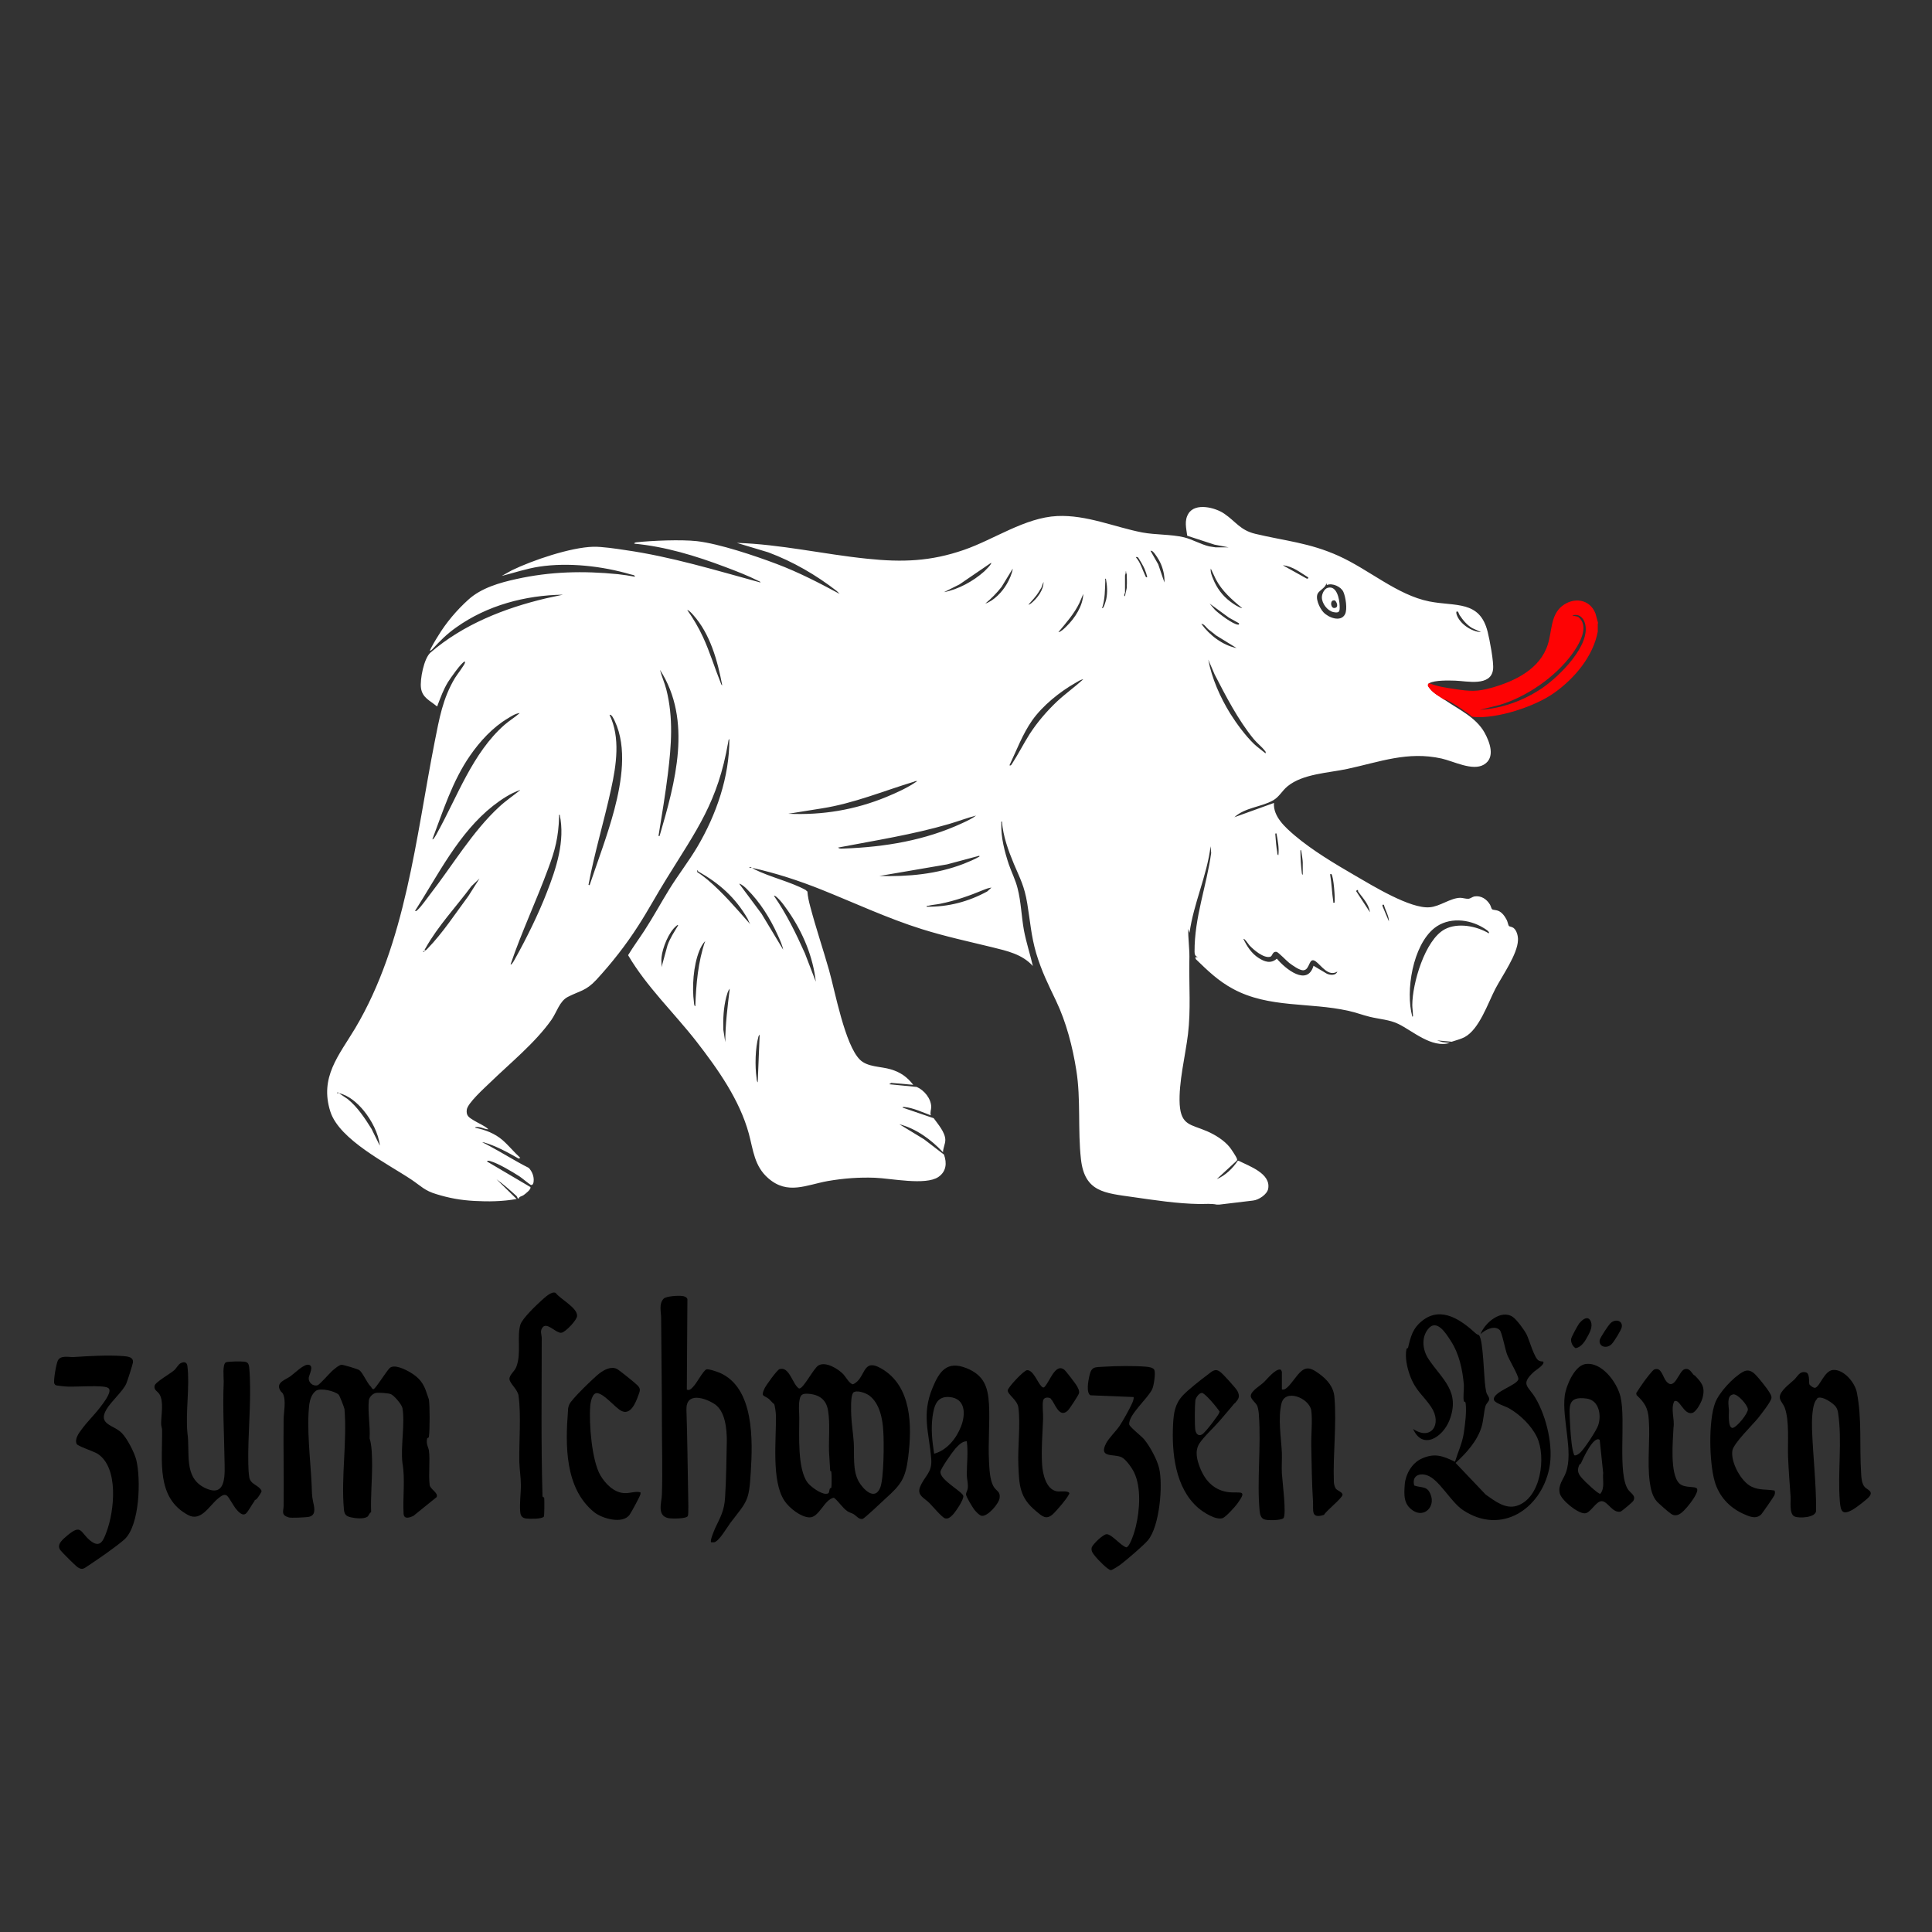 <svg xmlns="http://www.w3.org/2000/svg" viewBox="0 0 100 100" fill="ffffff" aria-hidden="true" focusable="false">
  <rect x="0" y="0" width="100" height="100" fill="#333333" stroke="none"/>
  <path d="M76.56,69.13c.21.21.25,2.2.32,2.64.02.1.03.23.06.32.03.11.16.23.14.35-.01.09-.15.21-.19.33-.09.32-.1.72-.2,1.07-.22.74-.79,1.37-1.35,1.88l1.56,1.64c.46.32,1.01.77,1.61.58,1.25-.39,1.53-2.54,1.04-3.56-.29-.6-.87-1.16-1.45-1.49-.17-.1-.76-.27-.78-.45-.04-.41,1.24-.75,1.27-1.06.02-.17-.49-1.01-.59-1.29s-.26-1.12-.37-1.24c-.26-.28-.78-.02-1,.21.21-.58,1.07-1.32,1.68-.89.2.14.6.68.71.91.14.28.39,1.21.62,1.34.07.04.15.05.23.05.13.14-.38.45-.47.53-.73.67-.3.73.08,1.37.57.97.94,2.52.71,3.63-.43,2.11-2.49,3.48-4.47,2.16-.63-.42-1.24-1.6-1.86-1.8-.42-.14-.79.05-.66.53.39.14.67,0,.85.47.25.63-.33,1.21-.91.83-.5-.33-.47-.81-.43-1.36.04-.51.36-1.09.85-1.32.68-.32,1.11-.16,1.75.15.16-.52.38-.97.46-1.51.06-.42.15-1.08.09-1.53-.01-.08-.08-.06-.09-.09-.05-.2.01-.6,0-.84-.07-.81-.24-1.61-.68-2.29-.24-.37-.73-1.18-1.18-.6-.36.46-.27,1.1.04,1.56.71,1.05,1.65,1.67,1.07,3.16-.34.86-1.38,1.56-1.88.44.94.64,1.52-.26.94-1.13-.43-.64-.81-.83-1.11-1.66-.14-.39-.26-.93-.17-1.35,0-.03.07-.03.08-.06.14-.59.24-1.01.75-1.41.99-.77,2.03,0,2.77.68.06.05.14.06.18.1Z"/>
  <path d="M19.2,71.77s.07.16.14.13c.13-.06.66-.93.83-1.09.24-.22.82.08,1.06.22.47.28.7.57.86,1.09.02.07.11.3.11.32.05.34.05,1.57,0,1.92-.01.08-.08.06-.09.09-.07.28.07.48.09.63.07.53-.03,1.23.04,1.79.04.22.46.4.36.62l-1.2.97c-.19.09-.49.2-.51-.11-.05-.86.09-1.77-.06-2.63-.1-.85.14-2.03,0-2.84-.03-.18-.44-.66-.6-.72-.11-.05-.64-.09-.77-.06-.18.03-.35.22-.37.39-.06.64.08,1.31.04,1.96.12.35.13.98.13,1.4,0,.81-.08,1.61-.05,2.42-.11.05-.11.18-.2.24-.18.12-.62.08-.83.03-.27-.06-.36-.15-.38-.43-.15-1.66.17-3.5.03-5.18-.02-.1-.25-.69-.3-.74-.19-.19-.95-.37-1.18-.2-.21.16-.3.43-.34.69-.15,1.23.06,2.89.12,4.16.02.39,0,.54.08.91.08.34.15.72-.28.77-.17.02-.86.06-.99.02-.4-.12-.27-.31-.26-.59.02-1.49-.02-2.98,0-4.47,0-.37.14-.97-.03-1.33-.04-.08-.12-.12-.15-.19-.24-.41.3-.55.54-.73.22-.16.69-.64.94-.59.29.06.01.53,0,.68-.02.24.22.45.46.38.1-.03.61-.61.75-.74.1-.09.37-.32.49-.32.1,0,.84.22.92.28.17.12.38.63.58.84Z"/>
  <path d="M40.04,72.66s-.2-.21-.24-.25c-.27-.21-.44-.1-.22-.56.07-.15.65-.95.76-.98.52-.18.68.8,1.02,1,.23.02.75-1.06,1.01-1.2.38-.21,1.01.18,1.28.46.12.13.33.51.5.52.68-.29.45-1.4,1.46-.82,1.59.91,1.6,2.97,1.4,4.58-.14,1.12-.37,1.43-1.17,2.15-.17.15-1.09,1.04-1.2,1.06-.19.03-.31-.16-.46-.25-.1-.06-.22-.08-.32-.15-.26-.18-.46-.52-.7-.7-.5.09-.76,1.04-1.27,1.02-.45-.02-1.03-.48-1.28-.85-.7-1.03-.42-3.21-.45-4.44,0-.13-.05-.51-.1-.6ZM44.16,72.1c-.14.13-.11.93-.1,1.16.02.46.1.94.13,1.4.04.66-.07,1.44.26,2.03.23.4.83,1.01,1.11.31.19-.47.2-2.32.16-2.9-.03-.63-.18-1.46-.73-1.87-.18-.13-.66-.31-.84-.14ZM42.97,76.12s-.05-.85-.06-.99c-.02-.69.06-1.45-.05-2.12-.09-.58-.48-.84-1.05-.87-.25-.01-.37.03-.42.29-.07.34-.02.64-.02.96,0,.89-.1,2.64.43,3.35.17.22.67.58.95.58.21,0,.15-.14.2-.26.01-.04.07-.03.08-.06.02-.1.02-.68,0-.8,0-.08-.07-.06-.07-.07Z"/>
  <path d="M35.54,71.92c.15.09.28-.08.38-.19.16-.18.48-.78.64-.85.1-.04.56.12.68.17,1.81.77,1.72,3.52,1.62,5.14-.09,1.53-.18,1.49-1.06,2.64-.17.23-.59.96-.84,1-.05,0-.1,0-.15,0-.08-.08.16-.62.21-.74.27-.57.47-.9.51-1.58.06-.94.07-1.99.09-2.93,0-.62-.08-1.55-.64-1.91-.51-.33-1.48-.63-1.45.3.05,1.48.06,2.98.09,4.46,0,.18.03.94-.02,1.04-.08.15-.83.14-1,.11-.62-.13-.35-.81-.34-1.23.04-1.23,0-2.51,0-3.75,0-1.79-.03-3.6-.04-5.4,0-.29-.13-.71.13-.98.12-.13.76-.17.96-.14.1.01.23.05.27.16l-.03,4.68Z"/>
  <path d="M13.18,77.68c-.12.16-.32.53-.44.65-.19.18-.43-.11-.55-.26s-.34-.58-.45-.66c-.15-.11-.33.06-.45.15-.44.35-.88,1.22-1.55.86-1.67-.89-1.33-2.81-1.35-4.39,0-.11-.05-.22-.05-.34,0-.46.15-1.15-.09-1.53-.1-.16-.29-.2-.25-.43.03-.19.82-.63,1.02-.81.12-.11.21-.31.35-.37.17-.08.31-.04.33.16.13,1.04-.1,2.37,0,3.45.15,1.02-.22,2.32.92,2.86s1.01-.77,1-1.51c-.02-1.36-.1-2.61-.04-3.99,0-.23-.07-.88.1-1,.08-.06.84-.06.98-.04.19.03.22.14.24.31.12,1.33-.03,2.98-.05,4.34,0,.41-.01.92.05,1.32s.49.4.64.72c0,.07-.18.33-.24.4-.04.05-.11.07-.13.1Z"/>
  <path d="M4.23,73.98c.28-.39.65-.74.94-1.12.15-.2.56-.71.49-.94-.01-.04-.04-.07-.08-.09-.26-.15-1.66-.04-2.07-.06-.1,0-.58-.05-.62-.07-.04-.02-.06-.06-.08-.09-.05-.16.1-1.04.19-1.2.15-.27.54-.16.81-.17.79-.05,1.77-.11,2.56-.05.23.02.55.04.51.34-.02.12-.29.97-.35,1.1-.18.39-.78.91-1.02,1.32-.47.79.38.8.79,1.22.28.28.65,1,.75,1.38.25.99.19,3.42-.62,4.14-.45.39-1.36,1.02-1.88,1.36-.2.13-.29.23-.53.07-.13-.09-.8-.76-.9-.89-.21-.29.14-.56.36-.75.75-.63.67-.16,1.19.26s.68,0,.85-.47c.4-1.07.64-3.32-.48-4.03-.2-.12-1.02-.39-1.07-.5-.12-.25.11-.56.25-.75Z"/>
  <path d="M94.06,72.4c-.29.24-.28,1.23-.27,1.58.05,1.4.22,2.8.21,4.2.02.38-.9.42-1.12.31-.28-.14-.18-.76-.2-1.03-.05-.68-.1-1.36-.13-2.04-.03-.75.08-1.85-.17-2.55-.07-.2-.26-.37-.26-.55,0-.33.53-.7.75-.91.18-.17.27-.45.59-.38.22.04.16.46.19.61,0,.04.21.22.31.19.24-.07.47-.88.91-.92.56-.05,1.14.65,1.24,1.16.27,1.37.13,2.78.22,4.16.01.23.03.57.19.74.13.14.47.22.22.51-.13.15-.68.57-.86.67-.51.28-.61.09-.65-.44-.12-1.47.13-3.12-.09-4.58-.01-.1-.05-.2-.1-.29-.12-.2-.77-.64-.99-.46Z"/>
  <path d="M66.35,71.92c.08.01.13,0,.19-.04.25-.15.57-.72.83-.92.32-.26.59-.08.89.13.42.3.77.69.81,1.23.12,1.39-.08,2.97-.03,4.37,0,.11.04.27.1.36.07.1.36.19.35.32-.02.18-.84.82-.96,1.04-.7.22-.54-.24-.57-.7-.06-.95-.07-1.94-.09-2.89-.01-.54.07-1.32,0-1.82-.11-.64-1.35-1.14-1.54-.36s-.02,1.75.02,2.56c.01.35-.02.71,0,1.07s.25,2.13.08,2.31c-.12.12-.84.13-1,.06-.17-.07-.21-.25-.23-.41-.15-1.56.08-3.38-.04-4.98,0-.12-.04-.37-.08-.47-.07-.18-.35-.35-.34-.54.02-.25.49-.52.67-.69s.61-.72.87-.66c.02,0,.07.1.07.11v.91Z"/>
  <path d="M50.03,74.6c-.24,0-.43.22-.58.38-.15.17-.74,1-.77,1.19-.06.42,1.14,1.03,1.18,1.26.03.2-.4.82-.55.98-.11.11-.23.22-.39.18-.15-.03-.66-.64-.82-.8-.25-.25-.65-.39-.48-.82.23-.58.64-.73.58-1.46-.11-1.37-.51-2.29.07-3.68.35-.85.74-1.41,1.74-1.02.91.36,1.13.96,1.18,1.88s-.05,1.97,0,2.94c.02.39.04.96.23,1.3.15.26.37.26.32.61-.04.29-.6.94-.91.92-.12,0-.32-.22-.4-.32-.09-.12-.44-.69-.43-.8,0-.08.07-.17.09-.3.03-.24-.04-.46-.05-.68,0-.59.08-1.18,0-1.77ZM48.36,75.24c.66-.18,1.14-.79,1.38-1.4s.26-1.46-.6-1.53c-.66-.05-.79.46-.87,1-.09.66-.02,1.28.08,1.93Z"/>
  <path d="M57.94,73.82c.2-.31.51-.86.66-1.19.03-.07.11-.27.07-.32l-2.23-.09c-.23-.13-.11-.75-.06-.98.11-.52.27-.47.77-.5.61-.04,1.58-.05,2.17,0,.13.01.37.04.43.17.07.17-.03.82-.11.99-.22.48-1.25,1.34-1.19,1.83.02.13.63.6.77.77.3.36.68,1.06.78,1.51.2.88.02,2.99-.58,3.71-.21.26-1.13,1.04-1.42,1.26-.08.06-.43.29-.5.29-.15,0-.68-.55-.79-.69s-.26-.29-.2-.49c.06-.17.59-.68.77-.68.27,0,.73.6,1.02.68.2-.04.45-.89.49-1.08.2-.82.29-2.02-.09-2.8-.11-.23-.43-.69-.66-.79-.4-.18-1.19.06-.79-.71.13-.26.5-.62.68-.88Z"/>
  <path d="M82.02,70.61c.87-.17,1.69.95,1.86,1.7.28,1.21-.17,3.97.39,4.79.13.19.44.32.26.6-.04.06-.6.53-.65.54-.42.09-.66-.53-.97-.54s-.58.63-.89.63c-.37,0-1.22-.69-1.29-1.05-.09-.43.19-.7.32-1.06.4-1.08-.21-2.77-.06-3.97.06-.5.49-1.53,1.04-1.64ZM81.8,75.18c.22-.21.82-1.12.92-1.4.18-.52.05-1.3-.59-1.39-1.01-.14-.9.4-.87,1.21.02.39.06,1.06.14,1.44.02.1.05.19.08.28.08.05.26-.08.32-.14ZM82.79,74.52c-.32-.21-.87,1.02-.96,1.22-.02.05-.08.05-.09.09-.14.32-.03.49.17.71.11.13.8.79.92.78.25-.3.11-.73.15-1.08l-.18-1.72Z"/>
  <path d="M28.09,68.7c-.16.19-.05.38-.05.56,0,2.72-.04,5.44.04,8.17,0,.08.08.04.09.12.01.11.01.91-.02.95-.1.13-.73.12-.9.1-.2-.02-.3-.12-.32-.32-.05-.45.04-1,.03-1.45,0-.36-.07-.79-.08-1.15-.02-1.08.1-2.4-.04-3.44-.04-.31-.45-.63-.47-.85s.26-.4.35-.63c.28-.7.02-1.59.22-2.21.1-.31.83-1.01,1.1-1.25.17-.15.51-.48.72-.38.24.32,1.13.77,1.11,1.19,0,.21-.59.83-.8.87-.08.01-.1,0-.17-.03-.23-.08-.61-.49-.81-.25Z"/>
  <path d="M31.08,76.37c.25.42.68.87,1.2.91.32.03.59-.11.87-.04.01.03,0,.06,0,.1-.02.1-.47.94-.56,1.06-.36.51-1.44.2-1.85-.14-1.51-1.24-1.48-3.46-1.34-5.25,0-.13.02-.2.07-.32.1-.26,1.28-1.39,1.55-1.6.25-.19.61-.39.92-.23.14.08.91.7,1.04.83.21.2.14.31.05.56-.13.36-.4,1.03-.88.77-.33-.18-.84-.84-1.22-.91-.28-.05-.37.49-.38.68-.07.88.08,2.82.53,3.58Z"/>
  <path d="M87.71,71.18c.35.37.56.58.42,1.15-.05.22-.32.76-.56.81-.43.08-.64-.77-.91-.61-.2.4.03.92-.04,1.36-.03.67-.2,2.4.3,2.89.28.27.84.12.92.28.09.19-.37.78-.51.94-.21.24-.5.58-.83.36-.13-.08-.62-.52-.73-.63-.25-.28-.33-.66-.38-1.03-.14-1.05.03-2.18-.05-3.23-.04-.6-.21-.86-.63-1.26l-.02-.1c.13-.21.27-.41.41-.61.08-.11.44-.59.53-.62.37-.13.42.38.62.62.43.51.64-.53.94-.63.26-.08.35.17.5.32Z"/>
  <path d="M54.4,72.4c-.12-.1-.38-.09-.41.1-.05.24.01.66,0,.94-.03.78-.1,1.6-.05,2.38.03.46.2,1.27.76,1.37.15.03.65-.06.65.12-.1.19-.25.38-.38.54-.1.12-.36.42-.47.52-.35.32-.56.11-.87-.15-.86-.7-.88-1.35-.92-2.4-.04-.91.12-2.11,0-2.97-.05-.39-.57-.68-.55-.89.02-.16.83-1.03,1-1.04.32-.02.55.65.74.83.04.04.07.08.14.06.28-.24.57-1.29,1.05-.91.08.06.55.68.62.79.07.12.17.28.14.42-.02.1-.5.83-.59.91-.45.42-.68-.45-.86-.6Z"/>
  <path d="M91.13,78.41c-.27.24-.62.07-.91-.06-.72-.33-1.25-.91-1.47-1.68-.28-.97-.33-3.13.03-4.07.21-.54.93-1.31,1.43-1.59.26-.15.47-.05.66.15.17.17.59.7.71.9.05.09.12.18.11.3-.02.19-.55.86-.7,1.05-.29.35-1.25,1.29-1.32,1.66-.11.59.45,1.64,1.01,1.89.39.18.77.12,1.17.19.04.09.02.17-.01.25-.03.07-.65.97-.71,1.02ZM89.69,72.18c-.33.06-.21.6-.2.82,0,.18-.06.91.19.91.24-.05.79-.75.79-.96s-.53-.82-.77-.78Z"/>
  <path d="M63.9,72.63c-.24.3-.52.61-.77.91-.3.35-.84.84-1.06,1.19-.24.4-.11.85.05,1.26.28.69.75,1.17,1.52,1.25.57.05.94-.15.41.58-.12.17-.6.7-.77.76-.36.11-.99-.3-1.26-.53-1.2-1.04-1.38-2.87-1.3-4.36.03-.56.1-1.03.5-1.46.27-.29.94-.82,1.28-1.07.23-.17.39-.36.66-.15.14.1.82.85.89.99.15.3.06.41-.14.64ZM62.2,72.1c-.15.01-.31.25-.33.39-.03.29-.04,1.25,0,1.53.04.24.22.36.42.17.16-.15.48-.56.61-.75.09-.12.18-.23.23-.37-.12-.19-.77-1-.95-.98Z"/>
  <path d="M81.75,68.49c.15-.19.45-.43.59-.09.11.26-.05.56-.17.78-.13.25-.33.56-.62.6-.15-.09-.25-.3-.23-.47.02-.13.34-.7.43-.83Z"/>
  <path d="M83.42,69.57c-.26.26-.68.14-.62-.21.02-.12.46-.79.57-.88.24-.23.64-.13.57.22-.03.15-.4.75-.52.87Z"/>
  <path fill="#ffffff" d="M22.24,33.71c.02-.12.35-.66.44-.8.41-.68.97-1.34,1.56-1.87.67-.61,1.62-.88,2.49-1.07,1.76-.39,3.46-.43,5.26-.25.29.03.59.08.87.13.02-.09-.16-.1-.22-.12-1.46-.43-3.22-.63-4.73-.4-.66.1-1.3.32-1.94.48l.52-.29c1.07-.52,3.04-1.19,4.22-1.22.45-.01,1.18.1,1.64.17,2.39.34,4.7,1.05,7.01,1.68,0-.05-.06-.06-.1-.08-.53-.27-1.18-.52-1.74-.73-1.51-.57-3.08-1.05-4.69-1.2.01-.06.06-.06.11-.07.82-.09,2.32-.15,3.13-.06,1.15.13,3.02.76,4.13,1.18,1.14.43,2.2.98,3.26,1.55l-.15-.15c-1.07-.83-2.26-1.52-3.54-2l-1.63-.49c2.27.07,4.49.59,6.75.82,1.82.19,3.28.14,5.01-.46,1.56-.54,3.15-1.67,4.82-1.75,1.52-.07,2.96.57,4.4.85.7.13,1.48.09,2.16.25.42.1.88.37,1.31.47l.32.05h.68l-.73-.14-1.41-.46c-.05-.39-.16-.78.06-1.14.35-.59,1.4-.32,1.86,0,.6.41.82.85,1.6,1.04,1.55.37,2.8.46,4.31,1.14,1.58.71,3.04,2.03,4.7,2.36,1.36.27,2.61-.07,3.02,1.57.1.39.33,1.59.28,1.95-.11.9-1.36.6-1.96.58-.34-.01-1.05-.03-1.34.13-.14.08-.03.2.05.3.19.23.5.4.74.56.74.51,1.62.9,2.07,1.7.27.49.58,1.3-.04,1.66-.59.34-1.56-.18-2.19-.32-1.76-.39-3.2.18-4.88.54-.98.21-2.3.25-3.09.9-.29.24-.42.54-.75.73-.63.35-1.44.36-2,.87l2.05-.74c-.05.7.58,1.26,1.07,1.68.92.78,2.08,1.47,3.13,2.08.9.52,2.86,1.73,3.86,1.64.53-.04,1.07-.48,1.58-.49.12,0,.31.06.42.05.09,0,.21-.1.31-.12.35-.06.64.14.81.42.04.06.07.22.12.25.05.03.2.03.3.07.21.08.35.29.45.48.04.08.08.27.11.31.03.03.16.04.24.1.17.13.24.43.23.63-.02.73-.82,1.85-1.17,2.52-.39.75-.83,2.09-1.59,2.5-.21.11-.44.16-.67.24l-.76-.07.29.09.37.04c-.93.29-1.92-.62-2.66-.98-.44-.22-.99-.25-1.48-.37-.37-.09-.73-.23-1.11-.31-2-.45-4.1-.13-5.96-1.13-.78-.42-1.32-.95-1.94-1.55l-.02-.1h.13c-.14-.05-.17-.14-.17-.28-.01-1.78.62-3.38.86-5.11l-.03-.35c-.19,1.53-.88,2.96-1.09,4.48l-.07-.2c0,.23.01.47.03.71.03.4.04.6.03.99-.02,1.28.08,2.47-.07,3.75-.14,1.14-.49,2.5-.43,3.63.07,1.1.58,1.03,1.41,1.39.42.18.89.47,1.18.83.08.1.34.49.37.59.02.05.02.08-.02.12l-1.02.94c.44-.18.83-.56,1.09-.95h.04c.55.28,1.68.66,1.53,1.45-.05.29-.49.58-.78.61l-1.75.21h-.13c-.28-.06-.6-.03-.89-.03-1.18-.02-2.32-.2-3.45-.36-1.45-.21-2.5-.25-2.69-1.96-.17-1.5,0-3.12-.24-4.6-.19-1.21-.52-2.49-1.05-3.6-.42-.88-.74-1.51-1.03-2.47-.26-.89-.31-1.67-.46-2.57s-.36-1.26-.69-2.04c-.29-.7-.56-1.43-.62-2.2-.06,0-.03.07-.03.11-.03.7.17,1.46.39,2.12.14.4.35.82.45,1.23.18.69.2,1.47.33,2.18.12.63.32,1.23.46,1.84-.55-.61-1.33-.78-2.1-.97-1.23-.3-2.44-.56-3.65-.94-1.73-.54-3.49-1.36-5.16-2.03-1.17-.47-2.39-.87-3.62-1.14l.13.08c.8.4,1.86.64,2.63,1.06.04.02.06.07.1.08.02.27.08.53.15.79.29,1.1.66,2.19.97,3.28s.82,3.87,1.6,4.64c.4.39,1.07.34,1.6.5.5.15.84.39,1.16.8l-1.14-.1-.11.07,1.43.14c.39.17.74.6.75,1.03,0,.15-.07.29-.02.44-.41-.15-.92-.39-1.35-.43-.04,0-.12-.02-.11.03l1.61.55c.22.31.59.72.6,1.12,0,.21-.12.43-.12.64-.61-.65-1.38-1.22-2.26-1.45l1.28.78,1.03.79c.16.44.12.88-.29,1.16-.66.45-2.46.07-3.29.04s-1.62.03-2.43.17c-1.12.2-2.08.73-3.08-.14-.73-.63-.78-1.46-1.01-2.31-.48-1.76-1.61-3.35-2.71-4.77-1.17-1.5-2.57-2.82-3.54-4.47.26-.43.57-.85.85-1.28.46-.71.86-1.45,1.3-2.16s.99-1.42,1.43-2.16c.98-1.66,1.67-3.63,1.66-5.58-.05,0-.05.12-.06.16-.54,3.1-1.61,4.5-3.19,7.06-.5.8-.95,1.64-1.46,2.43-.64,1-1.37,1.93-2.17,2.8-.55.59-.84.56-1.48.89-.43.22-.57.79-.85,1.19-.85,1.2-2.13,2.23-3.18,3.25-.28.27-1.16,1.06-1.2,1.4-.04.32.12.4.36.55s.54.26.76.46c-.16.01-.32-.09-.48-.11-.04,0-.2-.03-.21.03.53.11,1.01.29,1.42.64.32.28.61.64.92.92l-.08.04c-.58-.33-1.16-.65-1.8-.84l-.1.02c.11,0,.2.07.3.12.72.38,1.4.82,2.12,1.18.17.18.28.45.25.7,0,.07-.04.21-.14.18-.04,0-.48-.37-.59-.44-.39-.25-1.09-.67-1.51-.79-.04-.01-.16-.05-.17.02l2.24,1.32c.07.11-.27.36-.35.42s-.24.07-.24.17h-.06s-.03-.08-.06-.12c-.33-.3-.68-.61-1.04-.87l1.04,1.02c-.72.13-1.47.14-2.19.1s-1.31-.15-1.96-.35c-.61-.18-.8-.42-1.29-.75-1.24-.83-3.73-2.06-4.2-3.52-.57-1.78.44-2.91,1.28-4.31,2.63-4.42,3.14-9.87,4.12-14.84.24-1.2.41-2.23,1.05-3.3.09-.15.51-.69.52-.8,0-.02,0-.05-.02-.05-.17.05-.74.87-.86,1.06-.25.41-.37.77-.54,1.2-.01.03.02.06-.05.05-.34-.29-.74-.43-.81-.94-.06-.44.15-1.53.49-1.83,1.68-1.45,3.82-2.3,5.98-2.81l.88-.19c-1.95.03-3.92.55-5.52,1.69-.5.35-.83.69-1.24,1.13-.04.04-.07.08-.13.08ZM60.27,30.15c.02-.35-.07-.73-.22-1.04-.06-.13-.27-.47-.37-.55-.04-.04-.07-.06-.13-.05l.4.7.32.94ZM58.88,28.84s-.09-.02-.09,0c.24.27.34.65.49.96.02.05.03.09.1.08-.03-.15-.08-.3-.14-.44-.04-.1-.3-.57-.36-.61ZM51.3,29.13l-1.64,1.12-.8.4c.74-.14,1.52-.57,2.08-1.07.05-.05.41-.39.36-.45ZM67.72,29.89c-.41-.25-.82-.59-1.32-.63l1.24.69h.06s.02-.06.02-.06ZM51,31.24c.44-.14.88-.61,1.11-1.01.13-.22.28-.55.31-.8l-.58.95c-.25.32-.53.6-.84.86ZM64.29,31.47c-.53-.43-1.04-.88-1.36-1.49l-.26-.55c-.03.16.05.37.12.53.18.46.48.87.88,1.17.17.13.42.3.62.35ZM58.32,30.36c.02-.2,0-.43,0-.63,0-.02-.05-.1-.03-.15h-.03c.03.07-.03.18-.03.21v.89s-.09.17,0,.18c.02-.16.09-.36.1-.51ZM57.04,31.47c.08.09.21-.42.22-.46.07-.36.05-.7-.02-1.06-.06,0-.03.07-.03.11-.02.48-.01.93-.16,1.4ZM53.21,31.3c.07,0,.12-.04.17-.08.3-.24.65-.7.63-1.1l-.11.3c-.05.07-.09.15-.14.23-.15.24-.36.45-.54.66ZM68.68,30.28l-.03-.1c-.01.2-.29.34-.41.49-.21.25.07.82.26,1.02.26.28.9.53,1.12.1.13-.26.03-.9-.09-1.16s-.56-.47-.85-.35ZM54.79,32.72c.13-.02.31-.2.41-.3.44-.43.85-1.06.87-1.68l-.2.47c-.27.56-.69,1.03-1.08,1.5ZM64.13,32.26l-.52-.29-1-.73s.24.29.28.33c.21.2.93.75,1.19.76.07,0,.05,0,.05-.07ZM37.38,35.46c-.24-1.26-.62-2.65-1.5-3.63-.08-.09-.2-.23-.31-.26.31.44.59.91.82,1.41.35.76.59,1.56.9,2.33.02.04.04.15.09.16ZM75.47,31.67c-.12-.08-.1.07-.07.15.16.47.77.88,1.26.9l-.46-.21c-.27-.16-.48-.41-.65-.67-.03-.04-.07-.17-.08-.17ZM64,33.54l-1.07-.66c-.12-.11-.26-.2-.39-.31-.11-.09-.21-.28-.36-.28.43.59,1.09,1.1,1.81,1.25ZM65.51,38.98c.01-.06-.01-.09-.05-.13-.14-.19-.41-.4-.58-.61-.81-1-1.42-2.19-2.01-3.33l-.33-.77c.18.97.62,1.96,1.14,2.8.32.51.8,1.16,1.23,1.57.18.17.4.32.59.48ZM34.14,43.27c.81-2.77,1.71-5.97.02-8.6.09.35.24.67.33,1.02.37,1.47.26,2.88.08,4.36-.13,1.05-.31,2.13-.48,3.18-.01.06,0,.04.06.04ZM56.08,35.16c-.15.01-.29.12-.42.19-.81.46-1.69,1.17-2.23,1.93-.5.71-.81,1.55-1.18,2.33.04.03.08,0,.11-.04.33-.51.61-1.06.93-1.57.4-.62.9-1.2,1.43-1.7.43-.4.91-.74,1.35-1.14ZM26.89,36.91c-.21.02-.42.16-.6.27-.78.46-1.45,1.19-1.96,1.93-.91,1.31-1.39,2.85-1.95,4.33.05.05.23-.29.25-.33,1.04-1.87,1.83-4.14,3.48-5.59.25-.22.54-.39.79-.61ZM30.52,45.81c.44-1.3.93-2.59,1.28-3.91.37-1.42.67-3.2.02-4.58-.05-.1-.16-.36-.27-.32.57,1.17.35,2.61.08,3.84-.36,1.66-.86,3.29-1.17,4.96l.07.02ZM47.47,40.43c-.06-.01-.1,0-.16.03-1.58.48-3.11,1.12-4.76,1.38l-1.75.28c1.77.08,3.45-.2,5.08-.87.53-.22,1.11-.48,1.58-.81ZM26.92,40.89c-.5.17-.99.5-1.4.82-1.78,1.4-2.84,3.57-4.04,5.44.08.02.08-.01.13-.05.2-.18.48-.59.66-.82,1.14-1.47,2.2-3.26,3.56-4.51.34-.32.73-.58,1.09-.87ZM26.43,49.92c.05.05.23-.29.25-.33.57-1.02,1.2-2.3,1.62-3.39.49-1.25.96-2.67.67-4.03-.06,0-.03.07-.03.11-.04,1.07-.2,1.7-.57,2.69-.61,1.66-1.37,3.26-1.94,4.94ZM50.54,42.21c-.48.12-.94.3-1.42.44-1.88.55-3.82.85-5.74,1.22.07.08.22.05.31.05,2.13-.08,4.19-.42,6.13-1.32.24-.11.51-.24.71-.39ZM66.08,43.14c-.06,0-.07-.02-.07.05.02.28.05.65.1.92,0,.04,0,.15.06.15.04-.38-.03-.75-.1-1.12ZM67.43,45.28v-.64c0-.11-.05-.43-.07-.55,0-.03-.02-.06-.02-.09-.05,0-.03.05-.03.08,0,.33.03.76.07,1.08,0,.03.01.12.06.12ZM50.7,44.29l-1.68.45-3.5.6c1.5.04,2.96-.09,4.36-.63.23-.09.54-.22.75-.34.04-.03.08,0,.06-.08ZM38.89,44.88h-.1v.03h.1v-.03ZM36.13,45.1s0-.07-.04-.05v.09c.19.12.37.26.54.4.79.67,1.48,1.48,2.16,2.25l.04.06-.13-.29c-.64-1.11-1.47-1.84-2.57-2.46ZM68.91,45.24s-.07-.02-.06.04c.08.46.09.93.16,1.39,0,.06-.02.06.07.05.03-.22-.05-1.36-.17-1.48ZM24.81,45.48l-.41.39c-.77,1.04-1.74,2.07-2.37,3.2-.02.04-.06.07-.05.13.07,0,.11-.06.15-.1.78-.8,1.45-1.83,2.12-2.73l.57-.9ZM40.54,49.17c-.05-.26-.18-.54-.29-.78-.39-.86-.91-1.7-1.59-2.37-.09-.09-.27-.26-.4-.28l1.16,1.56,1.12,1.86ZM51.33,45.94c-.13.01-.3.07-.42.12-.72.3-1.46.56-2.25.72-.2.04-.4.05-.6.1-.04,0-.11,0-.1.05,1.11.02,2.17-.26,3.14-.79l.22-.2ZM70.29,46.07h-.05s-.05.05-.05.05l.72,1.1c-.06-.41-.35-.72-.59-1.04-.03-.03-.03-.07-.03-.11ZM42.23,50.85c-.14-1.32-.67-2.58-1.42-3.67-.13-.18-.29-.42-.44-.58-.05-.05-.25-.28-.31-.23.64.92,1.14,1.94,1.6,2.97l.58,1.51ZM71.62,46.83c-.09-.02-.07.03-.05.1l.32.76c0-.3-.19-.57-.26-.86ZM77.06,48.31c.07-.09-.21-.24-.27-.28-.76-.47-1.82-.57-2.55.01-1.12.9-1.5,3.25-1.14,4.58.06,0,.03-.07.03-.11,0-.18-.03-.33-.03-.49,0-1.1.65-3.37,1.68-3.92.67-.36,1.65-.17,2.28.21ZM34.24,49.55c-.02.16.01.35,0,.51l.31-1.13c.13-.37.35-.7.55-1.03-.03-.05-.07.01-.1.03-.39.32-.71,1.13-.76,1.62ZM67.99,49.99l.69.41c.18.08.46.1.54-.11-.47.28-.82-.31-1.12-.53-.37-.26-.28.43-.63.46-.2.02-.58-.26-.74-.38-.13-.1-.56-.55-.65-.57-.23-.04-.21.22-.33.25-.33.1-.87-.36-1.08-.59-.04-.04-.26-.38-.31-.33.18.38.42.75.78.98.31.2.63.32.95.04.43.52,1.58,1.46,1.9.36ZM35.99,52.07c.04-1.13.14-2.29.51-3.36-.13.13-.24.34-.31.52-.3.75-.38,1.86-.27,2.66,0,.04.01.18.06.19ZM21.97,49.23h-.07v.03h.07v-.03ZM37.54,53.95c0-.93.12-1.85.23-2.77-.1.1-.14.3-.18.43-.14.55-.17,1.12-.15,1.69l.1.64ZM39.22,56.02l.1-2.47s-.05.06-.06.09c-.17.61-.19,1.54-.1,2.16,0,.05.02.2.06.22ZM17.52,56.55h-.07v.03h.07v-.03ZM19.66,59.29c-.07-.63-.43-1.31-.83-1.8-.32-.39-.78-.8-1.29-.91l.46.31c.51.42.88.98,1.23,1.54l.42.85Z"/>
  <path fill="#fe0304" d="M82.7,32.26v.43c-.24,1.29-1.21,2.43-2.25,3.17-.99.71-2.95,1.35-4.16,1.25-.21-.02-.13-.06-.23-.13-.35-.24-.75-.54-1.13-.72-.06-.03-.1-.06-.17-.04-.24-.16-.56-.33-.74-.56-.08-.1-.19-.21-.05-.3.44.18.9.24,1.36.31.75.11,1.12.14,1.87-.07,1.21-.34,2.52-.97,2.92-2.26.21-.67.14-1.5.73-1.97s1.43-.38,1.73.38l.14.51ZM76.6,36.74c1.17-.07,2.3-.49,3.26-1.15.85-.59,2.49-2.19,2.18-3.32-.08-.3-.33-.53-.66-.41l.29.06c.65.48.05,1.46-.31,1.95-.87,1.18-2.34,2.2-3.75,2.62l-1.01.25Z"/>
  <path fill="#ffffff" d="M68.74,30.42c.46-.11.59.6.6.93.01.29,0,.4-.33.33-.31-.07-.59-.45-.59-.76,0-.19.13-.46.32-.5ZM69,31.08c-.17.05-.11.4.06.39.23-.01.16-.26.05-.38-.03-.02-.07-.02-.11-.01Z"/>
</svg>
